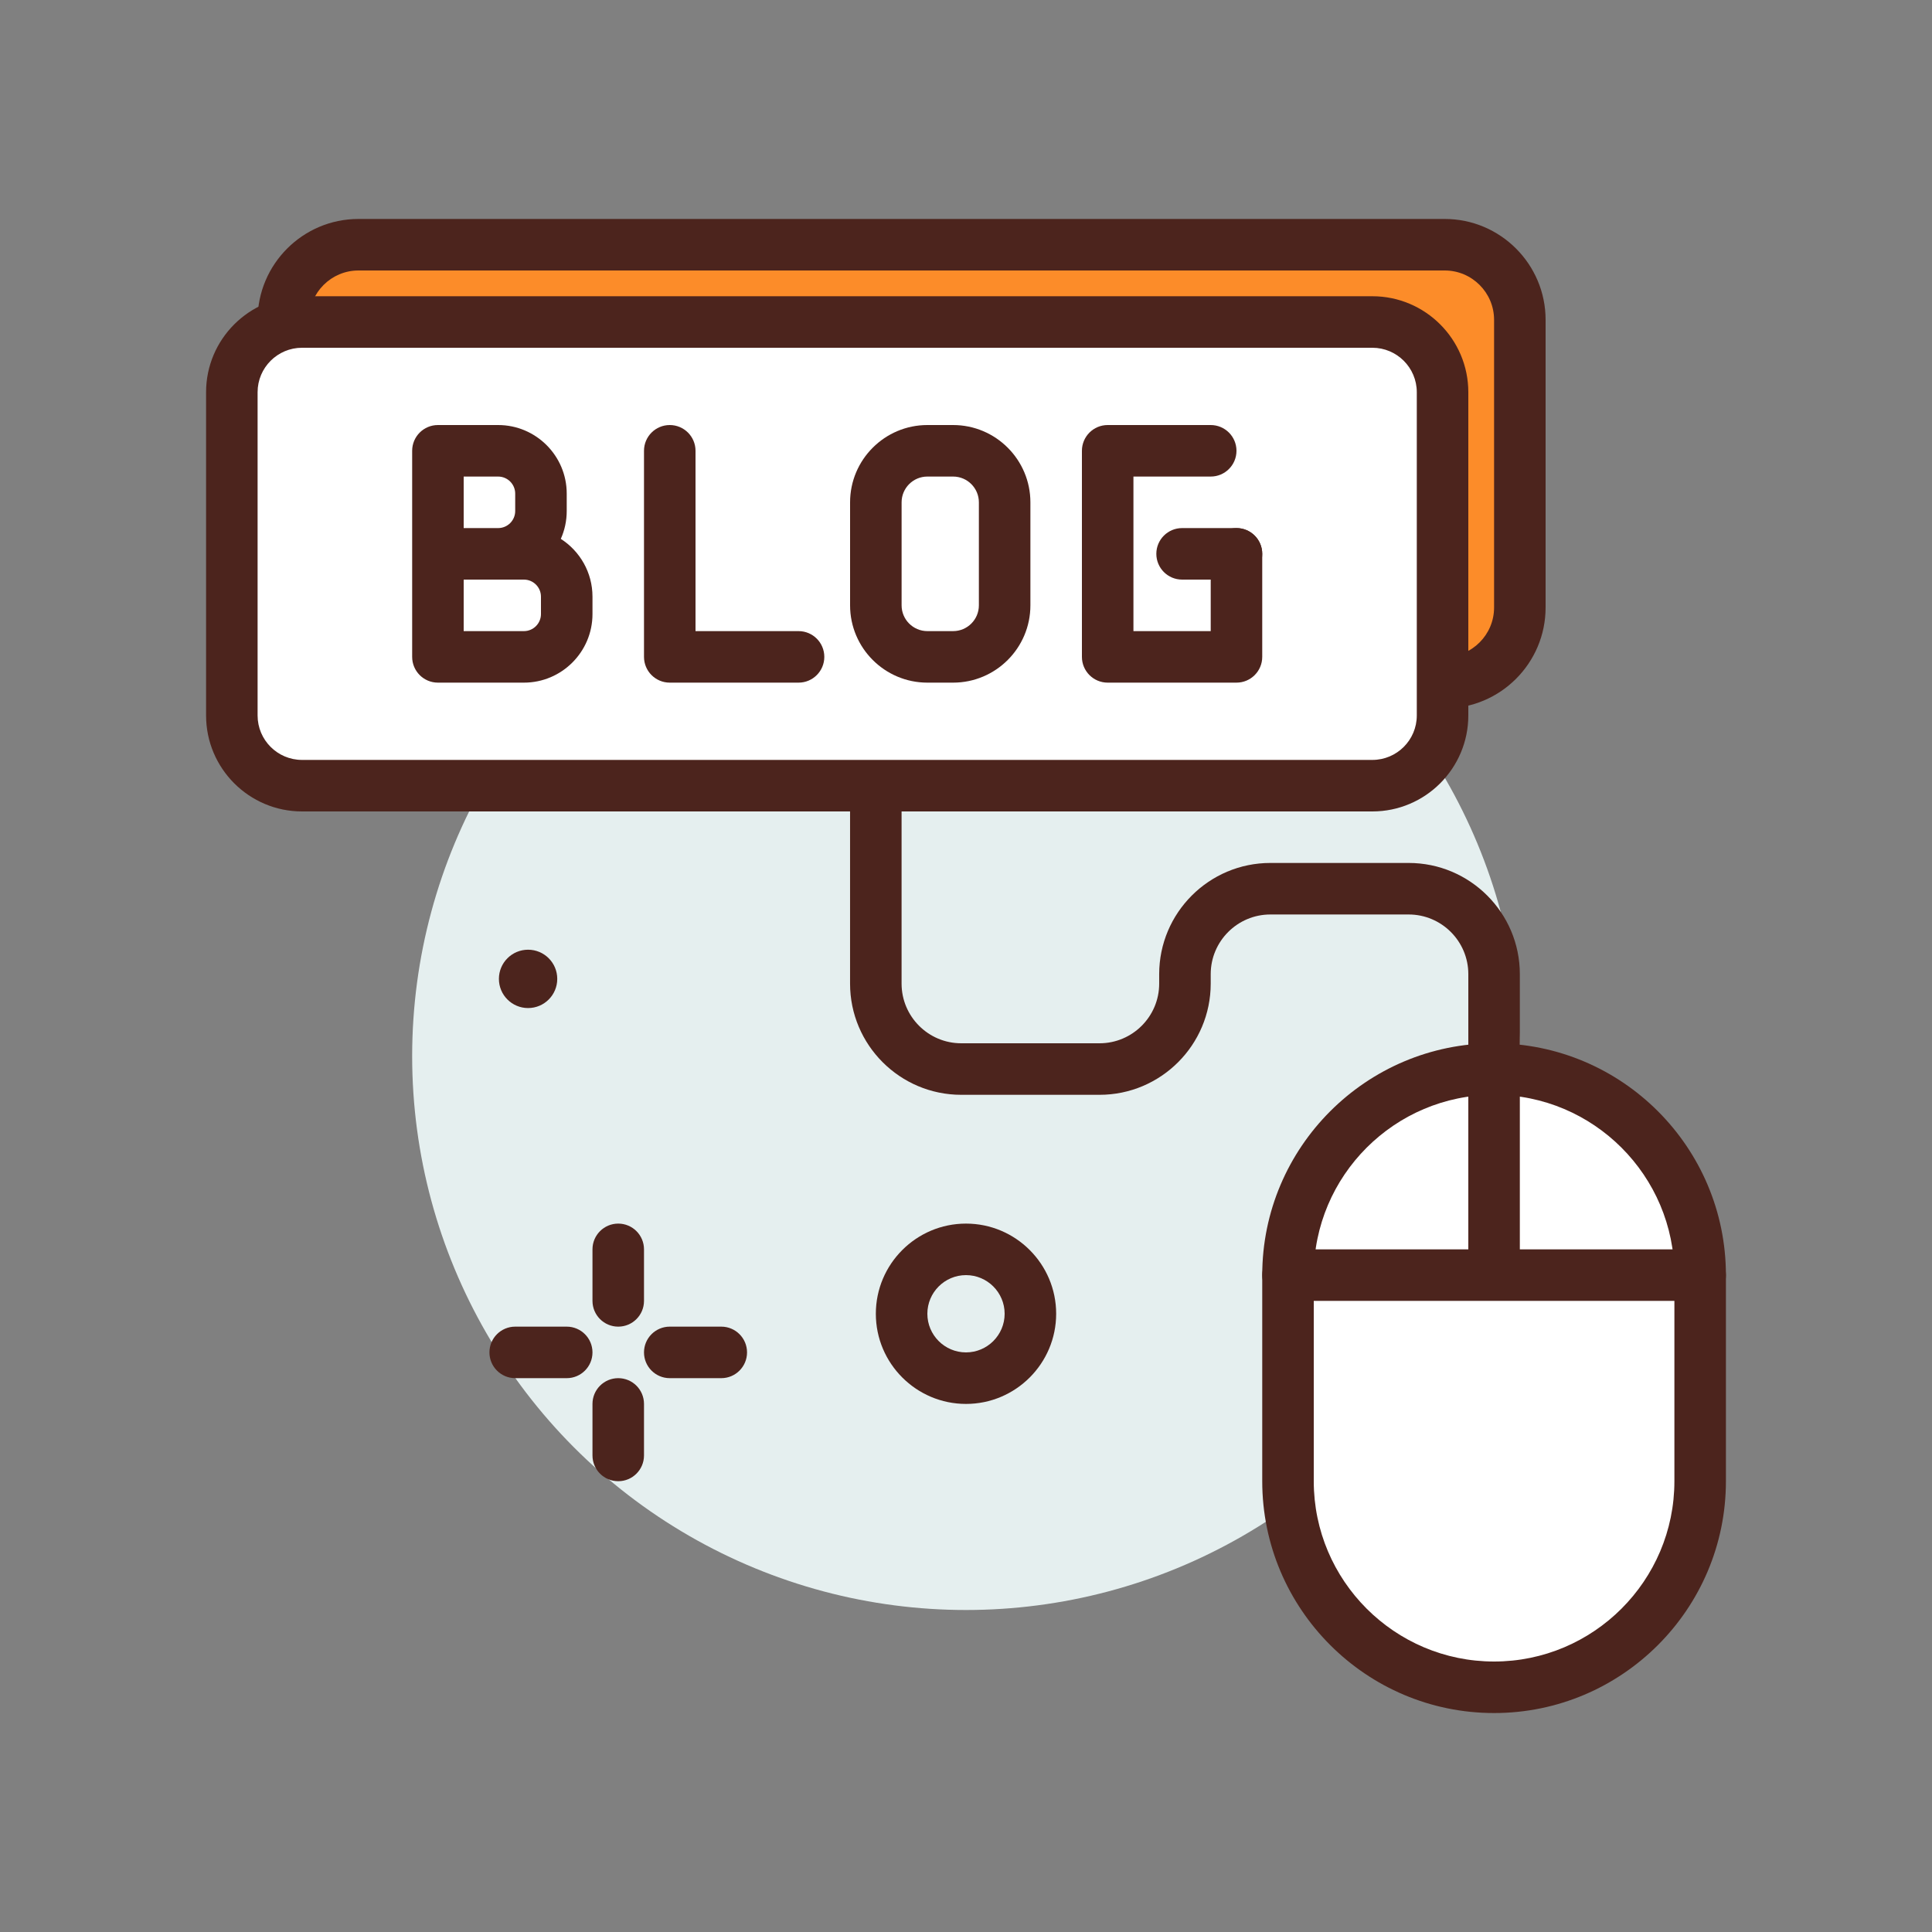 <svg id="blog" enable-background="new 0 0 300 300" height="512" viewBox="0 0 300 300" width="512" xmlns="http://www.w3.org/2000/svg"><rect x="0" y="0" width="300" height="300" fill="#808080" stroke="none"/><g><circle cx="150" cy="164" fill="#e5efef" r="86"/><path d="m150 218c-7.719 0-14-6.281-14-14s6.281-14 14-14 14 6.281 14 14-6.281 14-14 14zm0-20c-3.309 0-6 2.691-6 6s2.691 6 6 6 6-2.691 6-6-2.691-6-6-6z" fill="#4c241d"/><path d="m86.53 152c0 2.502-2.028 4.53-4.53 4.53s-4.53-2.028-4.53-4.53 2.028-4.53 4.53-4.53 4.53 2.028 4.53 4.53z" fill="#4c241d"/><g><path d="m232 262c-17.673 0-32-14.327-32-32v-32c0-17.673 14.327-32 32-32 17.673 0 32 14.327 32 32v32c0 17.673-14.327 32-32 32z" fill="#fff"/><path d="m232 266c-19.852 0-36-16.15-36-36v-32c0-19.85 16.148-36 36-36s36 16.15 36 36v32c0 19.85-16.148 36-36 36zm0-96c-15.438 0-28 12.561-28 28v32c0 15.439 12.562 28 28 28s28-12.561 28-28v-32c0-15.439-12.562-28-28-28z" fill="#4c241d"/></g><path d="m232 198c-2.211 0-4-1.791-4-4v-42.738c0-5.107-4.156-9.262-9.262-9.262h-21.477c-5.105 0-9.262 4.154-9.262 9.262v1.477c0 9.518-7.742 17.262-17.262 17.262h-21.477c-9.52 0-17.262-7.744-17.262-17.262v-30.739c0-2.209 1.789-4 4-4s4 1.791 4 4v30.738c0 5.107 4.156 9.262 9.262 9.262h21.477c5.105 0 9.262-4.154 9.262-9.262v-1.477c0-9.518 7.742-17.262 17.262-17.262h21.477c9.52 0 17.262 7.744 17.262 17.262v42.739c0 2.209-1.789 4-4 4z" fill="#4c241d"/><path d="m264 202h-64c-2.211 0-4-1.791-4-4s1.789-4 4-4h64c2.211 0 4 1.791 4 4s-1.789 4-4 4z" fill="#4c241d"/><g><path d="m224.336 106h-168.672c-6.442 0-11.664-5.222-11.664-11.664v-44.672c0-6.442 5.222-11.664 11.664-11.664h168.671c6.443 0 11.665 5.222 11.665 11.664v44.671c0 6.443-5.222 11.665-11.664 11.665z" fill="#fc8c29"/><path d="m224.336 110h-168.672c-8.637 0-15.664-7.027-15.664-15.664v-44.672c0-8.637 7.027-15.664 15.664-15.664h168.672c8.637 0 15.664 7.027 15.664 15.664v44.672c0 8.637-7.027 15.664-15.664 15.664zm-168.672-68c-4.226 0-7.664 3.438-7.664 7.664v44.672c0 4.227 3.438 7.664 7.664 7.664h168.672c4.227 0 7.664-3.438 7.664-7.664v-44.672c0-4.227-3.438-7.664-7.664-7.664z" fill="#4c241d"/></g><g><path d="m213.101 122h-166.202c-6.019 0-10.899-4.88-10.899-10.899v-50.202c0-6.019 4.88-10.899 10.899-10.899h166.203c6.018 0 10.898 4.88 10.898 10.899v50.203c0 6.018-4.88 10.898-10.899 10.898z" fill="#fff"/><path d="m213.102 126h-166.204c-8.214 0-14.898-6.684-14.898-14.898v-50.204c0-8.214 6.684-14.898 14.898-14.898h166.203c8.215 0 14.899 6.684 14.899 14.898v50.203c0 8.215-6.684 14.899-14.898 14.899zm-166.204-72c-3.804 0-6.898 3.094-6.898 6.898v50.203c0 3.805 3.094 6.898 6.898 6.898h166.203c3.805 0 6.898-3.094 6.898-6.898v-50.203c0-3.805-3.094-6.898-6.898-6.898z" fill="#4c241d"/></g><g fill="#4c241d"><path d="m81.352 106h-13.352c-2.211 0-4-1.791-4-4v-32c0-2.209 1.789-4 4-4h9.352c5.871 0 10.648 4.777 10.648 10.648v2.703c0 1.539-.328 3.002-.918 4.324 2.957 1.895 4.918 5.21 4.918 8.973v2.703c0 5.872-4.777 10.649-10.648 10.649zm-9.352-8h9.352c1.46 0 2.648-1.188 2.648-2.648v-2.703c0-1.461-1.188-2.649-2.648-2.649h-9.352zm0-16h5.352c1.46 0 2.648-1.188 2.648-2.648v-2.703c0-1.461-1.188-2.649-2.648-2.649h-5.352z"/><path d="m124 106h-20c-2.211 0-4-1.791-4-4v-32c0-2.209 1.789-4 4-4s4 1.791 4 4v28h16c2.211 0 4 1.791 4 4s-1.789 4-4 4z"/><path d="m192 90h-8.445c-2.211 0-4-1.791-4-4s1.789-4 4-4h8.445c2.211 0 4 1.791 4 4s-1.789 4-4 4z"/><path d="m148 106h-4c-6.617 0-12-5.383-12-12v-16c0-6.617 5.383-12 12-12h4c6.617 0 12 5.383 12 12v16c0 6.617-5.383 12-12 12zm-4-32c-2.207 0-4 1.795-4 4v16c0 2.205 1.793 4 4 4h4c2.207 0 4-1.795 4-4v-16c0-2.205-1.793-4-4-4z"/><path d="m192 106h-20c-2.211 0-4-1.791-4-4v-32c0-2.209 1.789-4 4-4h16c2.211 0 4 1.791 4 4s-1.789 4-4 4h-12v24h12v-12c0-2.209 1.789-4 4-4s4 1.791 4 4v16c0 2.209-1.789 4-4 4z"/></g><path d="" style="fill:none;stroke:#4c241d;stroke-width:8;stroke-linecap:round;stroke-linejoin:round;stroke-miterlimit:10"/><path d="m96 206c-2.211 0-4-1.791-4-4v-8c0-2.209 1.789-4 4-4s4 1.791 4 4v8c0 2.209-1.789 4-4 4z" fill="#4c241d"/><path d="m96 230c-2.211 0-4-1.791-4-4v-8c0-2.209 1.789-4 4-4s4 1.791 4 4v8c0 2.209-1.789 4-4 4z" fill="#4c241d"/><path d="m88 214h-8c-2.211 0-4-1.791-4-4s1.789-4 4-4h8c2.211 0 4 1.791 4 4s-1.789 4-4 4z" fill="#4c241d"/><path d="m112 214h-8c-2.211 0-4-1.791-4-4s1.789-4 4-4h8c2.211 0 4 1.791 4 4s-1.789 4-4 4z" fill="#4c241d"/></g></svg>